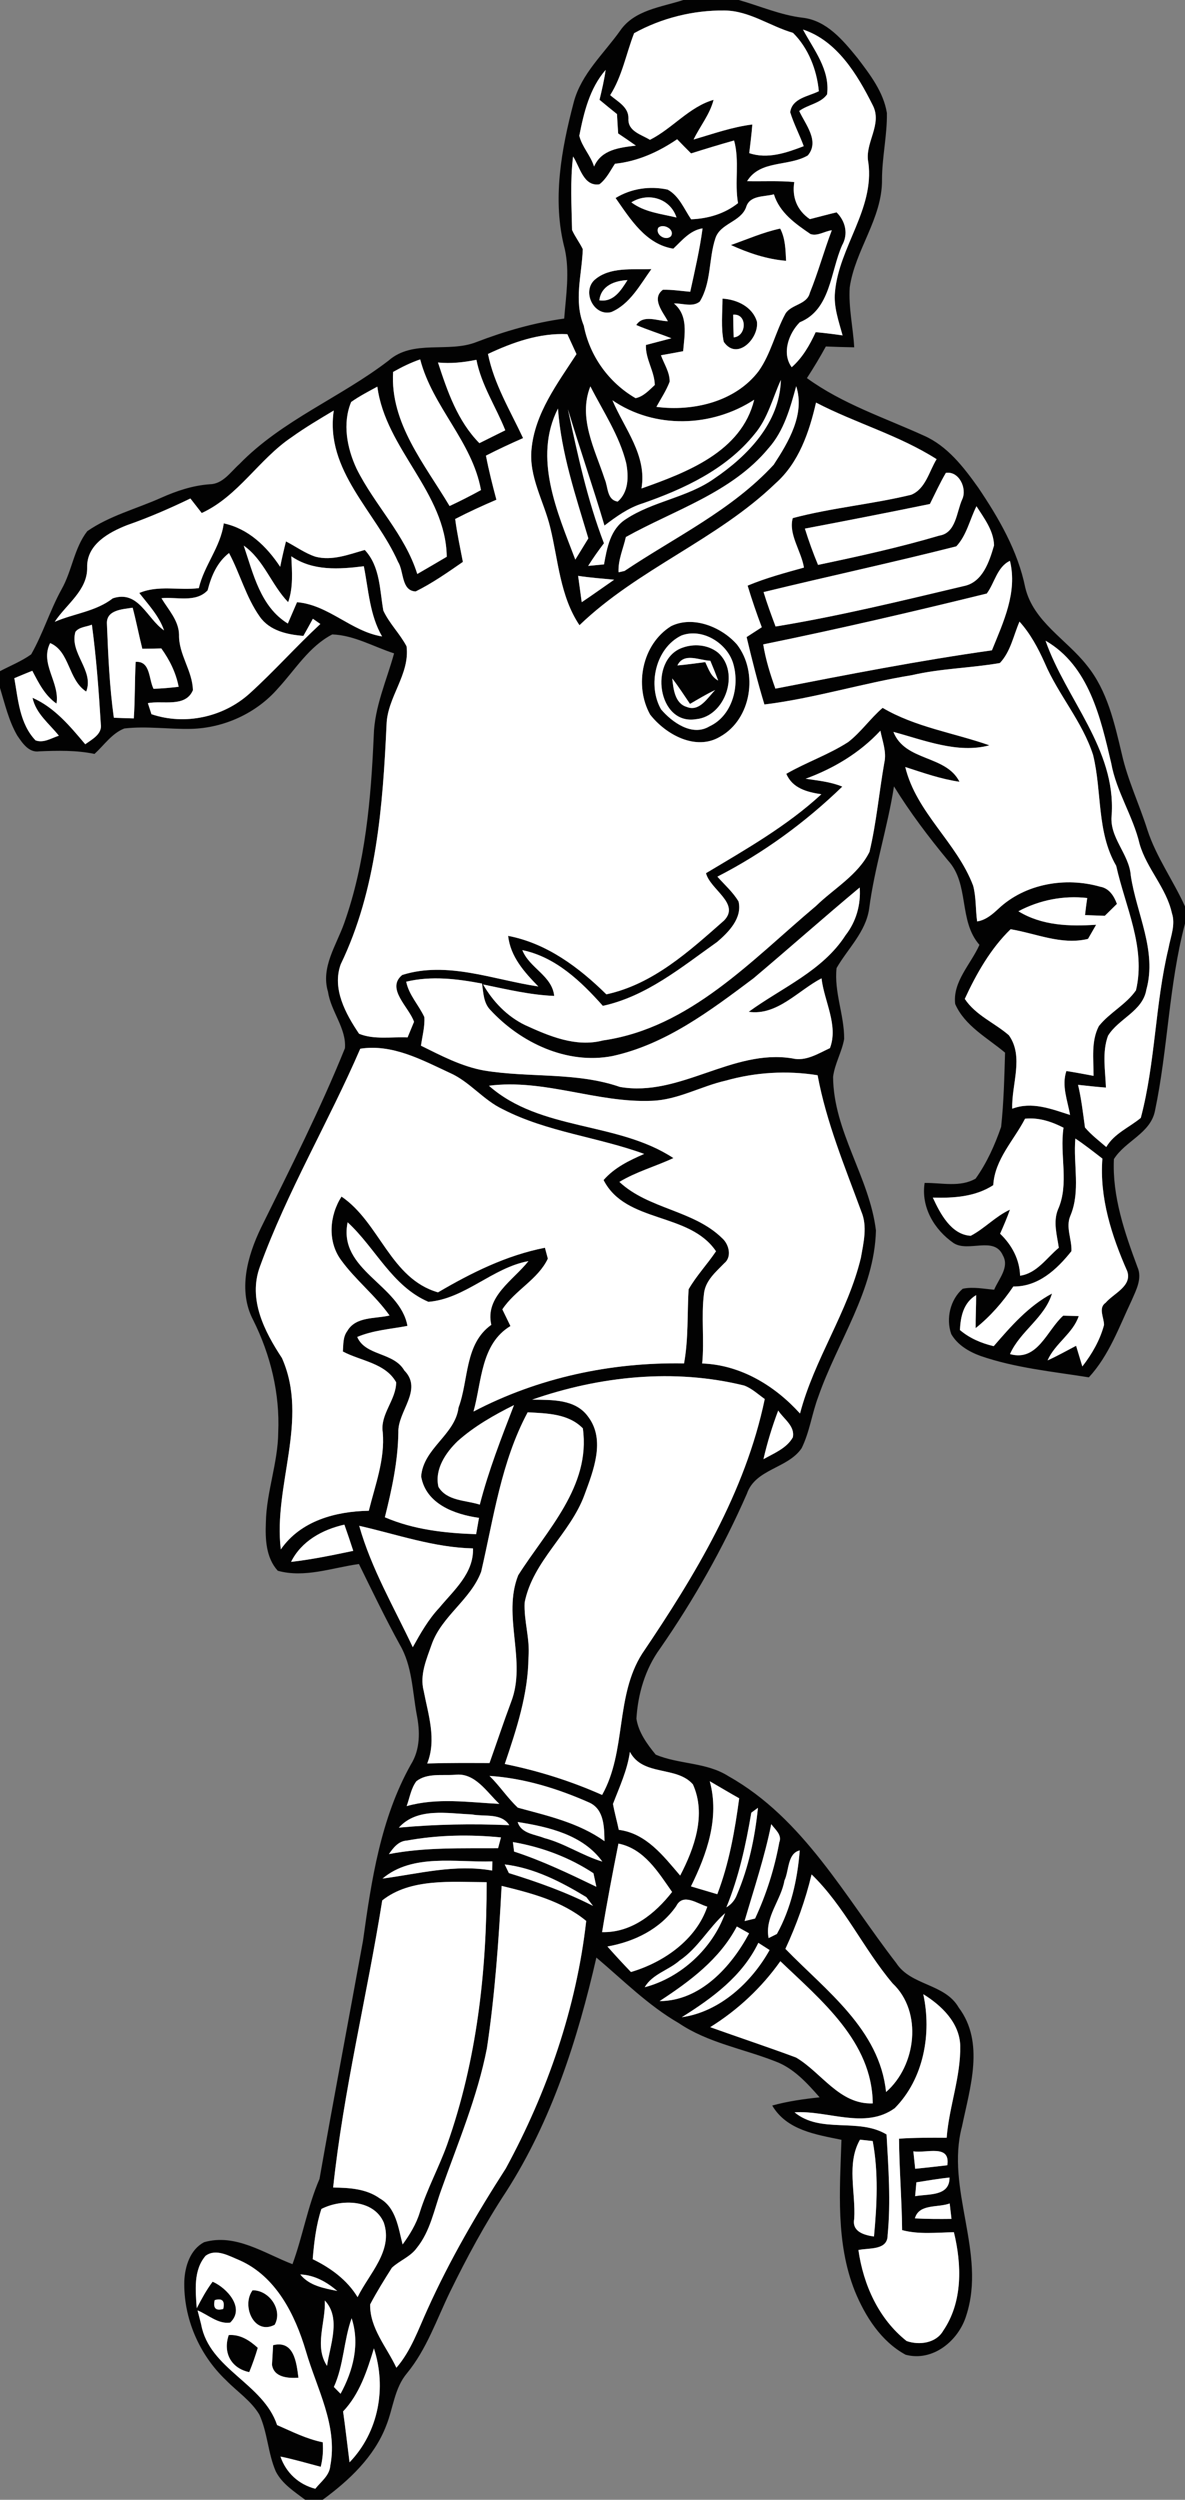 <?xml version="1.0" encoding="UTF-8" ?>
<!DOCTYPE svg PUBLIC "-//W3C//DTD SVG 1.1//EN" "http://www.w3.org/Graphics/SVG/1.1/DTD/svg11.dtd">
<svg width="211pt" height="445pt" viewBox="0 0 211 445" version="1.1" xmlns="http://www.w3.org/2000/svg">
<rect x="0" y="0" width="211" height="445" fill="#808080" stroke="none"/>
<g id="#020202ff">
<path fill="#020202" opacity="1.00" d=" M 121.68 0.00 L 131.54 0.00 C 135.31 1.07 138.94 2.67 142.87 3.15 C 147.20 3.62 150.12 7.19 152.69 10.34 C 154.92 13.27 157.32 16.39 157.92 20.12 C 157.98 24.11 157.04 28.04 157.05 32.03 C 157.09 38.93 152.25 44.51 151.30 51.17 C 151.07 54.75 151.90 58.28 152.10 61.83 C 150.41 61.80 148.73 61.75 147.05 61.68 C 146.00 63.60 144.87 65.48 143.68 67.31 C 149.98 71.89 157.43 74.34 164.46 77.53 C 168.68 79.37 171.58 83.15 174.18 86.80 C 177.85 92.24 181.23 98.06 182.55 104.57 C 183.98 110.66 189.92 113.83 193.55 118.48 C 197.18 122.96 198.44 128.73 199.75 134.22 C 200.79 138.88 202.88 143.20 204.31 147.75 C 205.89 152.59 208.92 156.75 211.00 161.36 L 211.00 164.41 C 208.11 175.34 207.97 186.73 205.65 197.76 C 204.85 201.77 200.35 203.11 198.34 206.34 C 198.03 212.96 200.25 219.41 202.53 225.55 C 203.43 227.57 202.31 229.63 201.51 231.48 C 199.27 236.20 197.49 241.28 193.88 245.19 C 187.42 244.16 180.84 243.53 174.62 241.39 C 172.55 240.64 170.50 239.44 169.38 237.49 C 168.40 234.74 169.20 231.34 171.42 229.42 C 173.27 229.03 175.16 229.44 177.02 229.59 C 177.81 227.69 179.77 225.62 178.58 223.50 C 177.04 219.97 172.44 223.00 169.80 221.29 C 166.34 218.90 163.97 214.87 164.64 210.58 C 167.64 210.54 170.97 211.41 173.72 209.81 C 175.71 207.03 177.15 203.82 178.26 200.60 C 178.73 196.22 178.83 191.80 178.96 187.39 C 175.82 184.75 171.79 182.64 170.08 178.73 C 169.60 174.76 172.88 171.63 174.40 168.20 C 170.62 163.90 172.67 157.37 168.80 153.18 C 165.33 148.98 162.04 144.63 159.18 139.99 C 158.04 147.32 155.71 154.41 154.76 161.77 C 154.16 165.92 150.96 168.86 148.96 172.33 C 148.49 176.58 150.34 180.70 150.31 184.95 C 149.91 187.27 148.63 189.35 148.34 191.69 C 148.39 201.40 154.83 209.58 155.97 219.05 C 155.70 229.74 149.13 238.79 145.71 248.62 C 144.57 251.63 144.17 254.90 142.74 257.80 C 140.28 261.44 134.51 261.46 132.99 265.91 C 128.75 275.60 123.52 284.83 117.50 293.51 C 114.88 297.12 113.59 301.54 113.32 305.95 C 113.68 308.37 115.23 310.50 116.76 312.36 C 120.92 314.11 125.81 313.69 129.72 316.20 C 143.10 323.72 150.49 337.71 159.58 349.45 C 162.21 353.52 168.23 353.07 170.70 357.37 C 175.38 363.59 172.71 371.64 171.30 378.51 C 168.32 389.72 175.68 401.01 172.06 412.18 C 170.70 416.67 166.12 420.48 161.25 419.18 C 156.88 416.81 154.05 412.34 152.21 407.85 C 148.80 399.30 149.53 389.91 149.83 380.92 C 145.27 379.98 140.09 379.22 137.50 374.82 C 140.26 374.06 143.10 373.66 145.94 373.36 C 143.70 370.81 141.32 368.17 138.06 366.96 C 132.32 364.70 126.05 363.66 120.86 360.15 C 115.41 357.00 110.96 352.51 106.19 348.48 C 102.86 363.02 98.24 377.49 90.13 390.14 C 86.37 395.85 83.12 401.88 80.12 408.02 C 77.74 412.92 75.97 418.21 72.46 422.48 C 70.22 425.14 70.01 428.74 68.75 431.85 C 66.62 437.38 62.14 441.57 57.46 445.00 L 54.33 445.00 C 52.40 443.54 50.22 442.16 49.10 439.94 C 47.70 436.70 47.65 433.04 46.18 429.84 C 44.70 427.36 42.21 425.74 40.23 423.70 C 35.46 419.17 32.63 412.62 32.82 406.02 C 32.94 403.41 33.88 400.45 36.34 399.15 C 41.95 397.54 47.06 401.14 52.08 403.06 C 53.91 398.07 54.77 392.79 56.89 387.89 C 59.38 373.74 62.07 359.61 64.64 345.46 C 66.13 334.73 67.78 323.72 73.15 314.13 C 74.85 311.43 74.80 308.19 74.19 305.17 C 73.43 301.00 73.39 296.55 71.20 292.80 C 68.61 288.09 66.28 283.24 63.91 278.42 C 59.15 279.08 54.26 280.95 49.46 279.62 C 47.35 277.30 47.22 273.98 47.34 271.02 C 47.44 265.59 49.49 260.43 49.54 255.00 C 49.85 248.08 48.17 241.17 45.08 234.99 C 42.32 229.74 44.06 223.57 46.48 218.55 C 51.68 208.01 57.02 197.50 61.42 186.60 C 61.70 183.08 58.92 180.05 58.41 176.58 C 57.08 172.22 59.89 168.29 61.28 164.36 C 65.08 153.66 66.06 142.22 66.55 130.94 C 66.68 125.84 68.84 121.15 70.17 116.31 C 66.53 115.14 63.04 113.07 59.16 112.94 C 55.04 115.07 52.57 119.21 49.50 122.54 C 45.66 126.97 39.89 129.60 34.04 129.75 C 30.07 129.84 26.10 129.22 22.14 129.68 C 19.93 130.54 18.54 132.65 16.83 134.21 C 13.60 133.54 10.30 133.61 7.02 133.75 C 5.13 134.05 3.98 132.27 3.06 130.92 C 1.55 128.30 0.87 125.32 0.00 122.46 L 0.00 119.48 C 1.86 118.50 3.84 117.71 5.55 116.49 C 7.66 112.78 8.90 108.65 10.96 104.91 C 12.83 101.62 13.19 97.58 15.54 94.56 C 19.52 91.80 24.30 90.58 28.68 88.62 C 31.43 87.39 34.30 86.43 37.32 86.21 C 39.68 86.18 41.04 84.03 42.62 82.62 C 50.22 74.80 60.63 70.77 69.19 64.19 C 73.58 60.36 79.80 62.88 84.84 60.89 C 89.89 58.95 95.10 57.45 100.46 56.71 C 100.78 52.60 101.47 48.40 100.56 44.31 C 98.28 35.68 99.94 26.62 102.17 18.16 C 103.52 13.12 107.52 9.56 110.44 5.44 C 112.98 1.76 117.76 1.28 121.68 0.00 M 112.91 5.91 C 111.49 9.56 110.80 13.54 108.65 16.94 C 109.99 18.10 111.94 19.04 111.90 21.08 C 111.75 23.37 114.16 23.93 115.73 24.89 C 119.74 22.87 122.72 19.02 127.06 17.77 C 126.40 20.37 124.65 22.46 123.50 24.84 C 126.95 23.83 130.36 22.61 133.96 22.16 C 133.83 23.86 133.61 25.56 133.41 27.26 C 136.67 28.37 140.05 27.20 143.11 26.02 C 142.36 23.98 141.34 22.05 140.70 19.98 C 141.04 17.47 143.94 17.17 145.80 16.24 C 145.45 12.44 143.93 8.55 141.20 5.85 C 137.09 4.66 133.43 1.91 129.02 1.87 C 123.44 1.80 117.79 3.21 112.91 5.91 M 142.98 5.26 C 144.91 8.87 147.82 12.42 147.27 16.80 C 146.15 18.41 143.85 18.61 142.31 19.76 C 143.40 22.14 145.99 25.13 143.84 27.67 C 140.41 29.70 135.38 28.43 133.03 32.25 C 135.83 32.31 138.64 32.14 141.43 32.41 C 140.99 35.10 141.93 37.47 144.20 39.01 C 145.79 38.61 147.36 38.18 148.96 37.80 C 150.55 39.37 151.08 41.65 149.95 43.66 C 147.85 48.37 147.93 55.12 142.41 57.37 C 140.47 59.31 139.14 62.87 140.97 65.37 C 142.91 63.66 144.17 61.44 145.24 59.13 C 146.84 59.28 148.44 59.47 150.03 59.71 C 149.34 57.17 148.40 54.61 148.68 51.94 C 149.40 43.96 155.72 37.23 154.62 28.96 C 153.88 25.45 157.24 22.15 155.36 18.66 C 152.65 13.26 149.03 7.25 142.98 5.26 M 103.15 24.17 C 103.62 26.13 105.18 27.69 105.78 29.65 C 107.09 26.61 110.30 26.28 113.22 25.92 C 112.18 25.18 111.12 24.47 110.07 23.76 C 109.99 22.61 109.92 21.46 109.86 20.31 C 108.82 19.47 107.78 18.63 106.75 17.77 C 107.17 16.01 107.59 14.25 107.84 12.45 C 105.00 15.71 103.96 20.03 103.15 24.17 M 109.50 29.15 C 108.65 30.42 107.97 31.87 106.73 32.81 C 103.89 33.25 103.25 29.68 102.04 27.86 C 101.51 32.20 101.77 36.58 101.86 40.94 C 102.39 42.13 103.20 43.17 103.77 44.35 C 103.62 48.88 102.12 53.56 103.95 57.96 C 104.99 63.37 108.41 68.12 113.17 70.88 C 114.56 70.60 115.59 69.46 116.59 68.53 C 116.55 66.10 114.91 63.92 115.01 61.41 C 116.52 61.01 118.04 60.61 119.55 60.22 C 117.48 59.40 115.34 58.74 113.29 57.86 C 114.57 55.91 117.08 57.17 118.92 57.18 C 118.04 55.55 115.94 53.16 118.03 51.58 C 119.66 51.54 121.28 51.80 122.90 51.94 C 123.72 48.20 124.59 44.45 125.10 40.65 C 122.86 41.01 121.44 42.81 119.89 44.27 C 114.98 43.49 112.23 38.99 109.61 35.25 C 112.39 33.55 115.70 33.07 118.88 33.75 C 120.93 34.87 121.81 37.19 123.06 39.04 C 126.08 38.92 129.02 38.06 131.41 36.16 C 130.76 32.45 131.72 28.67 130.71 25.01 C 128.14 25.73 125.59 26.51 123.05 27.31 C 122.22 26.48 121.39 25.64 120.57 24.79 C 117.24 27.06 113.54 28.73 109.50 29.15 M 112.42 36.02 C 114.75 37.78 117.71 38.06 120.46 38.72 C 119.33 35.30 115.42 34.16 112.42 36.02 M 132.85 36.90 C 131.87 39.54 128.28 39.73 127.39 42.40 C 126.16 46.09 126.69 50.28 124.60 53.69 C 123.30 54.74 121.51 53.96 120.00 54.02 C 122.61 56.19 121.89 59.56 121.64 62.52 C 120.33 62.77 119.01 63.01 117.69 63.24 C 118.24 64.79 119.27 66.26 119.24 67.95 C 118.64 69.54 117.69 70.95 116.88 72.43 C 123.42 73.28 130.95 71.53 135.10 66.04 C 137.28 62.94 138.06 59.14 139.85 55.84 C 140.90 54.14 143.68 54.27 144.20 52.13 C 145.68 48.48 146.71 44.67 148.11 40.99 C 146.85 41.15 145.59 42.08 144.32 41.67 C 141.63 39.84 138.81 37.86 137.80 34.59 C 136.04 35.08 133.49 34.71 132.85 36.90 M 117.21 40.55 C 116.61 41.78 118.59 43.00 119.49 42.02 C 120.19 40.80 118.06 39.71 117.21 40.55 M 86.89 63.01 C 87.97 68.38 90.85 73.09 93.14 77.99 C 90.91 78.97 88.70 80.00 86.53 81.11 C 87.03 83.75 87.70 86.36 88.39 88.96 C 85.91 90.02 83.45 91.15 81.05 92.39 C 81.38 94.96 81.94 97.49 82.42 100.03 C 79.70 101.91 76.97 103.83 74.01 105.29 C 71.42 105.17 71.95 101.71 70.87 100.02 C 66.93 91.11 57.84 83.78 59.43 73.08 C 56.89 74.60 54.33 76.11 51.92 77.84 C 46.09 81.76 42.43 88.33 35.92 91.33 C 35.24 90.47 34.57 89.60 33.90 88.74 C 30.22 90.52 26.48 92.14 22.62 93.49 C 19.36 94.77 15.42 96.94 15.52 100.99 C 15.62 105.09 11.80 107.56 9.75 110.69 C 13.20 109.20 17.04 108.87 20.09 106.51 C 24.69 104.99 26.15 110.13 29.21 112.22 C 28.32 109.65 26.43 107.66 24.80 105.56 C 28.16 104.12 31.88 105.14 35.40 104.70 C 36.35 100.62 39.28 97.39 39.84 93.17 C 44.23 94.10 47.50 97.28 49.89 100.90 C 50.19 99.39 50.54 97.88 50.92 96.38 C 52.67 97.28 54.29 98.48 56.17 99.10 C 59.15 99.88 62.12 98.70 64.95 97.90 C 67.71 100.85 67.59 104.98 68.26 108.70 C 69.33 111.00 71.21 112.81 72.39 115.05 C 73.02 120.06 68.97 124.08 68.83 128.98 C 68.16 143.45 67.06 158.42 60.67 171.66 C 59.09 176.01 61.55 180.49 63.94 184.03 C 66.64 185.12 69.71 184.55 72.57 184.68 C 72.85 183.99 73.43 182.60 73.72 181.90 C 72.84 179.30 68.66 175.98 71.62 173.56 C 79.64 171.03 87.89 174.43 95.85 175.61 C 93.37 173.06 90.88 170.32 90.48 166.60 C 97.35 167.91 103.09 172.21 107.97 177.01 C 116.31 175.20 122.72 169.33 128.92 163.87 C 131.87 160.84 126.44 158.36 125.71 155.44 C 132.83 151.18 140.11 147.05 146.25 141.39 C 143.72 141.01 141.10 140.34 140.01 137.75 C 143.60 135.68 147.56 134.34 151.04 132.09 C 153.32 130.32 154.97 127.89 157.16 126.01 C 163.04 129.47 169.84 130.45 176.18 132.68 C 170.52 134.20 164.56 131.76 159.08 130.29 C 161.19 135.60 168.42 134.35 170.85 139.17 C 167.53 138.69 164.37 137.57 161.19 136.54 C 163.16 144.67 170.38 149.98 173.28 157.67 C 173.83 159.74 173.69 161.92 173.99 164.03 C 175.53 163.79 176.69 162.78 177.79 161.76 C 182.54 157.30 189.72 156.08 195.90 157.85 C 197.49 158.11 198.37 159.51 198.88 160.91 C 198.34 161.44 197.26 162.50 196.72 163.03 C 195.55 162.99 194.37 162.95 193.20 162.90 C 193.31 161.89 193.44 160.87 193.59 159.86 C 189.36 159.38 185.09 160.22 181.34 162.22 C 185.53 164.79 190.43 164.93 195.18 164.62 C 194.82 165.25 194.09 166.51 193.73 167.14 C 189.01 168.28 184.53 166.18 179.95 165.42 C 176.43 168.82 173.85 173.34 171.79 177.82 C 173.73 180.75 177.07 182.06 179.64 184.29 C 182.37 188.11 180.08 193.07 180.24 197.37 C 183.73 196.04 187.19 197.41 190.53 198.48 C 190.09 195.89 188.99 193.28 189.88 190.66 C 191.50 190.91 193.11 191.22 194.72 191.52 C 194.73 188.57 194.25 185.37 195.66 182.66 C 197.58 180.25 200.50 178.84 202.27 176.29 C 204.07 168.68 200.36 161.41 198.75 154.13 C 195.25 148.13 196.24 140.92 194.63 134.39 C 192.72 128.45 188.44 123.69 186.01 117.99 C 184.84 115.37 183.46 112.80 181.53 110.66 C 180.46 113.14 179.95 116.01 178.04 118.03 C 172.85 118.93 167.53 118.99 162.37 120.19 C 153.56 121.62 144.97 124.32 136.11 125.41 C 134.90 121.45 133.90 117.44 132.94 113.41 C 133.84 112.83 134.74 112.25 135.64 111.66 C 134.72 109.22 133.87 106.75 133.12 104.25 C 136.37 102.89 139.77 101.98 143.15 101.04 C 142.68 98.12 140.34 95.05 141.16 92.23 C 148.08 90.39 155.28 89.77 162.24 88.08 C 164.81 87.04 165.44 83.90 166.77 81.74 C 160.06 77.47 152.32 75.32 145.30 71.67 C 144.09 76.94 142.24 82.39 138.07 86.07 C 127.66 96.10 113.61 101.27 103.18 111.30 C 99.71 106.13 99.41 99.77 97.97 93.89 C 96.85 89.26 94.15 84.89 94.64 79.98 C 95.23 73.57 99.26 68.27 102.65 63.04 C 102.11 61.85 101.57 60.67 101.02 59.49 C 96.04 59.25 91.33 60.93 86.89 63.01 M 70.00 66.21 C 69.43 75.33 75.67 82.70 80.05 90.08 C 81.95 89.19 83.81 88.25 85.64 87.24 C 84.09 78.60 77.00 72.42 74.82 63.98 C 73.14 64.55 71.55 65.34 70.00 66.21 M 77.99 64.53 C 79.67 69.67 81.47 74.94 85.36 78.89 C 86.90 78.13 88.43 77.35 89.97 76.60 C 88.30 72.40 85.71 68.56 84.83 64.05 C 82.58 64.51 80.29 64.76 77.99 64.53 M 134.35 77.29 C 129.34 83.52 121.85 87.03 114.46 89.60 C 111.90 90.39 109.73 91.96 107.63 93.56 C 105.58 86.63 103.19 79.79 101.12 72.85 C 102.85 80.90 104.58 88.99 107.54 96.71 C 106.55 98.02 105.60 99.35 104.73 100.74 C 105.43 100.67 106.84 100.53 107.55 100.47 C 108.08 97.51 108.68 94.18 111.42 92.43 C 116.27 89.21 122.40 88.58 127.18 85.19 C 133.13 81.16 138.84 75.27 139.04 67.64 C 137.56 70.89 136.72 74.51 134.35 77.29 M 62.53 71.56 C 60.94 75.36 61.79 79.79 63.49 83.43 C 66.70 89.91 72.11 95.15 74.30 102.18 C 76.06 101.17 77.80 100.14 79.55 99.11 C 79.37 87.60 68.65 79.98 67.19 68.83 C 65.61 69.69 64.00 70.52 62.53 71.56 M 105.12 68.78 C 102.89 74.41 105.94 79.99 107.67 85.28 C 108.30 86.70 108.03 88.98 109.99 89.29 C 111.95 87.59 111.95 84.79 111.50 82.44 C 110.28 77.51 107.39 73.25 105.12 68.78 M 141.77 68.75 C 140.70 72.65 139.60 76.71 136.83 79.81 C 130.30 87.70 120.11 90.77 111.44 95.60 C 110.98 97.68 110.02 99.72 110.14 101.88 C 110.40 101.82 110.94 101.70 111.20 101.64 C 120.21 95.60 130.32 90.81 137.76 82.73 C 140.40 78.69 143.37 73.74 141.77 68.75 M 109.05 71.26 C 111.20 76.33 115.24 81.07 114.22 86.96 C 122.26 84.10 132.03 80.44 134.29 71.16 C 126.74 76.08 116.58 76.41 109.05 71.26 M 102.44 99.62 C 103.21 98.36 103.98 97.10 104.76 95.84 C 102.50 88.25 99.93 80.69 99.35 72.73 C 94.88 81.54 99.25 91.18 102.44 99.62 M 168.42 84.18 C 167.37 85.98 166.50 87.87 165.58 89.72 C 158.17 91.24 150.75 92.69 143.32 94.10 C 144.00 96.29 144.78 98.44 145.66 100.56 C 152.90 99.04 160.13 97.45 167.24 95.35 C 170.25 94.89 170.31 91.14 171.33 88.89 C 172.24 86.94 170.75 83.81 168.42 84.18 M 170.28 97.26 C 158.89 100.15 147.38 102.62 135.96 105.40 C 136.59 107.47 137.34 109.50 138.10 111.53 C 149.36 109.69 160.47 106.97 171.57 104.34 C 174.97 103.69 176.16 99.97 177.00 97.08 C 176.92 94.43 175.23 92.26 173.87 90.12 C 172.68 92.48 172.12 95.31 170.28 97.26 M 43.40 97.13 C 45.10 102.16 46.39 108.01 51.25 111.00 C 51.80 109.74 52.35 108.47 52.89 107.20 C 58.53 107.68 62.52 112.40 68.03 113.30 C 65.82 109.49 65.63 105.03 64.78 100.80 C 60.40 101.35 55.68 101.68 51.87 99.03 C 52.00 101.76 52.24 104.56 51.31 107.20 C 48.31 104.10 47.00 99.68 43.40 97.13 M 36.97 105.09 C 34.88 107.34 31.45 106.22 28.75 106.49 C 29.98 108.55 31.84 110.46 31.88 113.00 C 31.80 116.51 34.28 119.40 34.35 122.87 C 33.02 126.01 28.96 124.65 26.33 125.17 C 26.49 125.66 26.81 126.64 26.97 127.14 C 32.94 129.16 39.78 127.67 44.45 123.45 C 48.81 119.50 52.72 115.08 57.04 111.08 C 56.71 110.85 56.04 110.38 55.71 110.15 C 55.16 111.17 54.59 112.18 54.02 113.20 C 51.13 112.97 48.00 112.29 46.24 109.76 C 43.81 106.32 42.75 102.14 40.78 98.45 C 38.64 100.12 37.63 102.54 36.97 105.09 M 175.71 105.66 C 162.49 108.91 149.24 111.99 135.90 114.71 C 136.33 117.41 137.15 120.02 138.07 122.59 C 150.88 120.09 163.69 117.59 176.62 115.77 C 178.67 110.71 181.19 105.45 179.83 99.84 C 177.54 100.92 177.12 103.75 175.71 105.66 M 102.94 102.51 C 103.16 104.07 103.36 105.64 103.58 107.20 C 105.53 105.90 107.42 104.53 109.35 103.20 C 107.21 102.99 105.06 102.84 102.94 102.51 M 19.04 111.10 C 19.26 116.66 19.50 122.25 20.27 127.77 C 21.46 127.82 22.64 127.86 23.82 127.89 C 24.06 124.54 23.97 121.17 24.16 117.82 C 26.82 117.65 26.46 120.91 27.34 122.62 C 28.83 122.57 30.32 122.44 31.81 122.26 C 31.33 119.76 30.20 117.48 28.72 115.43 C 27.59 115.45 26.47 115.49 25.34 115.49 C 24.73 113.06 24.26 110.60 23.62 108.18 C 21.82 108.47 18.87 108.55 19.04 111.10 M 13.43 112.48 C 12.33 116.28 16.81 119.34 15.35 123.11 C 12.10 121.01 12.46 115.98 8.93 114.48 C 7.06 118.15 10.68 121.48 10.06 125.25 C 8.00 123.83 6.88 121.57 5.75 119.41 C 4.68 119.84 3.62 120.28 2.55 120.73 C 3.23 124.56 3.50 128.84 6.33 131.80 C 7.78 132.33 9.14 131.39 10.48 130.97 C 8.77 128.82 6.39 127.05 5.79 124.22 C 9.71 125.93 12.49 129.30 15.18 132.49 C 16.37 131.62 18.22 130.70 17.95 128.92 C 17.59 123.01 17.15 117.08 16.36 111.20 C 15.39 111.61 14.12 111.58 13.43 112.48 M 186.17 114.06 C 189.82 124.47 198.69 133.32 197.95 145.02 C 197.45 149.09 201.06 151.96 201.35 155.88 C 202.35 162.61 206.04 169.26 204.12 176.17 C 203.48 180.03 199.17 181.31 197.29 184.39 C 196.21 187.35 196.82 190.54 196.92 193.61 C 195.26 193.48 193.61 193.30 191.96 193.12 C 192.55 195.62 192.84 198.17 193.19 200.71 C 194.30 202.02 195.68 203.07 196.98 204.19 C 198.41 201.76 201.06 200.72 203.13 199.00 C 205.74 189.12 205.67 178.74 208.06 168.81 C 208.43 166.75 209.36 164.62 208.66 162.53 C 207.66 158.03 204.19 154.64 202.92 150.26 C 201.75 145.27 198.77 140.93 197.86 135.86 C 195.98 127.82 193.91 118.52 186.17 114.06 M 143.45 138.63 C 145.65 138.96 147.90 139.17 149.98 140.03 C 143.40 146.40 135.91 151.88 127.74 156.06 C 129.02 157.51 130.52 158.81 131.51 160.49 C 132.19 163.44 129.75 165.93 127.70 167.68 C 121.36 172.17 115.12 177.37 107.34 179.06 C 103.46 174.70 98.93 170.36 93.01 169.14 C 94.27 172.34 98.31 173.68 98.68 177.29 C 94.39 177.12 90.21 176.11 86.02 175.25 C 87.79 178.31 90.28 180.92 93.49 182.48 C 97.79 184.45 102.55 186.47 107.35 185.22 C 122.88 182.98 133.88 170.86 145.29 161.28 C 148.52 158.14 152.76 155.79 154.82 151.65 C 156.06 146.43 156.53 141.05 157.46 135.77 C 157.90 133.84 157.12 131.95 156.76 130.08 C 153.10 134.02 148.47 136.79 143.45 138.63 M 134.14 174.18 C 126.49 179.91 118.56 185.92 109.03 188.00 C 100.94 189.55 92.69 185.63 87.27 179.75 C 86.08 178.50 86.07 176.69 85.83 175.09 C 81.38 174.25 76.80 173.68 72.33 174.76 C 72.81 177.14 74.57 178.91 75.56 181.06 C 75.67 182.77 75.19 184.46 74.96 186.15 C 78.56 187.93 82.19 189.85 86.20 190.57 C 94.22 191.90 102.59 190.80 110.38 193.49 C 121.03 195.36 130.39 186.67 141.07 188.41 C 143.49 188.99 145.68 187.55 147.78 186.58 C 149.32 182.53 146.75 178.25 146.28 174.16 C 142.11 176.32 138.39 180.85 133.31 180.12 C 139.22 175.81 146.47 172.85 150.56 166.48 C 152.45 164.06 153.30 161.04 153.08 157.99 C 146.70 163.31 140.49 168.83 134.14 174.18 M 64.15 186.69 C 58.50 199.77 51.15 212.08 46.28 225.49 C 44.14 231.31 47.08 237.00 50.21 241.76 C 55.07 252.74 48.63 264.47 50.00 275.82 C 53.54 270.71 59.76 269.05 65.67 268.94 C 66.81 264.35 68.57 259.77 68.15 254.96 C 67.67 251.73 70.53 249.23 70.54 246.07 C 68.59 242.62 64.25 242.30 61.05 240.59 C 61.15 239.36 61.04 238.01 61.83 236.96 C 63.33 234.32 66.82 234.79 69.36 234.18 C 66.82 230.59 63.28 227.85 60.72 224.30 C 58.28 220.98 58.66 216.36 60.81 213.01 C 67.62 217.63 69.51 227.62 77.99 230.06 C 83.95 226.56 90.19 223.46 97.03 222.12 C 97.16 222.61 97.42 223.58 97.55 224.06 C 95.80 227.77 91.70 229.67 89.45 233.09 C 89.93 234.08 90.41 235.07 90.89 236.06 C 85.58 239.26 85.80 245.99 84.31 251.28 C 95.83 245.24 108.83 242.47 121.80 242.71 C 122.60 238.35 122.35 233.91 122.61 229.52 C 124.00 227.10 125.94 225.06 127.49 222.75 C 122.75 215.72 111.43 217.83 107.47 210.07 C 109.40 207.85 112.05 206.57 114.70 205.42 C 106.43 202.40 97.45 201.54 89.57 197.49 C 86.03 195.83 83.62 192.52 80.04 190.97 C 75.06 188.65 69.84 185.81 64.15 186.69 M 129.22 192.37 C 124.78 193.38 120.70 195.80 116.08 195.96 C 106.30 196.38 96.87 192.00 87.06 193.28 C 96.27 201.40 109.94 199.59 119.91 206.16 C 116.73 207.64 113.31 208.58 110.29 210.40 C 115.50 215.26 123.48 215.41 128.59 220.42 C 129.79 221.48 130.38 223.74 128.96 224.88 C 127.45 226.44 125.60 227.97 125.35 230.29 C 124.83 234.41 125.44 238.58 125.03 242.72 C 131.87 242.97 137.96 246.66 142.45 251.63 C 144.97 241.97 150.96 233.62 153.29 223.90 C 153.76 221.21 154.48 218.31 153.37 215.69 C 150.44 207.71 147.14 199.81 145.58 191.41 C 140.13 190.54 134.53 190.87 129.22 192.37 M 182.52 199.15 C 180.51 203.04 177.13 206.38 176.86 210.98 C 173.65 213.06 169.82 213.30 166.10 213.19 C 167.40 216.02 169.37 219.80 172.85 219.99 C 175.33 218.69 177.26 216.52 179.83 215.34 C 179.32 216.79 178.71 218.21 178.08 219.62 C 180.17 221.63 181.54 224.16 181.64 227.10 C 184.63 226.66 186.36 223.92 188.53 222.12 C 188.21 219.89 187.49 217.54 188.37 215.34 C 190.44 210.73 188.63 205.61 189.37 200.75 C 187.24 199.66 184.94 198.90 182.52 199.15 M 191.48 202.68 C 191.07 207.26 192.44 212.04 190.59 216.43 C 189.71 218.47 190.88 220.62 190.78 222.73 C 188.18 225.99 184.88 229.07 180.43 229.02 C 178.56 231.79 176.34 234.34 173.72 236.43 C 173.70 234.46 173.82 232.50 173.81 230.55 C 171.57 231.90 171.03 234.34 170.93 236.77 C 172.66 238.24 174.74 239.12 176.94 239.64 C 179.99 236.11 183.13 232.50 187.32 230.27 C 186.01 234.61 181.65 236.96 179.84 241.05 C 184.74 242.44 186.39 236.84 189.31 234.21 C 190.00 234.23 191.39 234.26 192.08 234.28 C 191.06 237.37 187.85 239.16 186.53 242.17 C 188.27 241.39 189.92 240.45 191.61 239.57 C 191.89 240.49 192.44 242.33 192.72 243.25 C 194.43 241.05 195.86 238.58 196.58 235.87 C 196.60 234.57 195.50 232.86 196.87 231.91 C 198.29 230.24 201.60 228.97 200.72 226.31 C 197.94 220.02 195.75 213.21 196.29 206.25 C 194.71 205.03 193.14 203.79 191.48 202.68 M 61.90 217.59 C 60.15 226.14 71.23 228.69 72.55 236.03 C 69.55 236.60 66.45 236.80 63.61 238.00 C 65.06 241.40 70.10 240.69 71.99 243.96 C 75.38 247.42 70.79 251.22 70.93 254.99 C 70.86 260.13 69.77 265.14 68.53 270.10 C 73.66 272.31 79.25 272.93 84.78 273.11 C 84.91 272.38 85.16 270.93 85.29 270.20 C 80.97 269.61 75.82 267.73 74.99 262.83 C 75.38 257.78 81.03 255.46 81.65 250.56 C 83.49 245.61 82.69 239.26 87.48 235.84 C 86.32 230.81 91.42 227.90 94.09 224.50 C 87.66 225.69 82.82 231.21 76.28 231.75 C 69.81 228.97 66.85 222.15 61.90 217.59 M 94.75 249.16 C 98.24 249.22 102.48 249.01 104.75 252.23 C 107.85 256.36 105.65 261.82 104.07 266.12 C 101.52 273.07 94.90 277.84 93.42 285.26 C 93.25 288.51 94.39 291.71 94.10 294.99 C 94.05 301.57 91.96 307.86 89.88 314.02 C 95.84 315.23 101.64 317.05 107.21 319.53 C 111.58 311.75 109.51 301.97 114.34 294.38 C 123.74 280.47 132.71 265.68 136.17 249.05 C 134.98 248.21 133.89 247.17 132.51 246.65 C 120.03 243.57 106.80 244.97 94.75 249.16 M 81.51 256.53 C 79.36 258.59 77.35 261.57 78.07 264.69 C 79.60 267.24 82.93 267.04 85.43 267.85 C 86.99 261.78 89.27 255.96 91.52 250.13 C 87.98 251.90 84.48 253.88 81.51 256.53 M 85.68 279.78 C 83.83 284.76 78.67 287.67 76.88 292.70 C 75.96 295.34 74.70 298.13 75.44 300.99 C 76.26 305.26 77.77 309.66 76.07 313.93 C 79.77 313.81 83.46 313.84 87.16 313.85 C 88.45 310.24 89.65 306.60 90.99 303.02 C 93.84 295.73 89.39 287.67 92.27 280.42 C 97.34 272.41 105.22 264.62 103.78 254.27 C 101.19 251.63 97.40 251.61 93.96 251.41 C 89.24 260.21 87.91 270.19 85.68 279.78 M 135.94 259.76 C 137.81 258.70 140.07 257.83 141.17 255.87 C 141.59 253.85 139.51 252.58 138.57 251.10 C 137.50 253.92 136.62 256.81 135.94 259.76 M 51.83 278.04 C 55.56 277.62 59.23 276.84 62.90 276.08 C 62.39 274.51 61.87 272.95 61.32 271.41 C 57.42 272.29 53.67 274.33 51.83 278.04 M 63.96 271.62 C 66.12 279.25 70.14 286.10 73.50 293.23 C 74.87 290.76 76.27 288.29 78.22 286.21 C 80.80 283.09 84.37 280.08 84.22 275.64 C 77.26 275.49 70.67 273.14 63.96 271.62 M 112.16 311.86 C 111.71 315.11 110.31 318.09 109.15 321.13 C 109.42 322.68 109.86 324.19 110.18 325.74 C 115.08 326.37 118.12 330.39 121.11 333.88 C 123.66 328.99 125.79 323.00 123.38 317.65 C 120.46 314.30 114.48 316.27 112.16 311.86 M 74.14 317.09 C 73.18 318.38 72.95 320.03 72.41 321.52 C 77.82 319.98 83.41 320.84 88.91 321.12 C 86.64 319.00 84.58 315.51 81.01 315.94 C 78.73 316.12 76.06 315.59 74.14 317.09 M 87.16 316.14 C 88.97 317.91 90.37 320.07 92.21 321.80 C 97.55 323.25 103.04 324.48 107.64 327.76 C 107.58 325.29 107.59 322.16 105.00 320.92 C 99.35 318.41 93.36 316.55 87.16 316.14 M 126.38 317.09 C 128.16 323.58 125.88 330.03 123.03 335.81 C 124.59 336.27 126.15 336.74 127.72 337.20 C 129.82 331.72 130.84 325.92 131.62 320.13 C 129.86 319.14 128.13 318.10 126.38 317.09 M 133.78 322.69 C 132.80 328.43 131.57 334.12 129.34 339.54 C 130.25 338.99 130.87 338.23 131.23 337.26 C 133.32 332.36 134.42 327.10 134.96 321.82 C 134.67 322.04 134.08 322.47 133.78 322.69 M 71.02 325.35 C 77.57 324.74 84.11 324.64 90.68 324.91 C 89.25 322.68 86.28 323.44 84.04 323.00 C 79.70 322.83 74.30 321.71 71.02 325.35 M 92.18 324.35 C 92.80 326.42 95.22 326.52 96.91 327.20 C 100.53 328.15 103.67 330.31 107.25 331.40 C 103.81 326.62 97.66 325.21 92.18 324.35 M 137.33 324.73 C 136.15 330.60 134.25 336.26 132.58 341.98 C 133.05 341.87 133.98 341.64 134.45 341.53 C 136.46 337.22 137.90 332.64 138.76 327.97 C 139.29 326.61 138.01 325.69 137.33 324.73 M 72.44 327.65 C 70.95 327.74 70.03 328.94 69.25 330.06 C 75.67 328.82 82.19 329.05 88.69 329.01 C 88.82 328.53 89.08 327.57 89.20 327.09 C 83.62 326.54 77.96 326.65 72.44 327.65 M 91.33 327.92 C 91.38 328.34 91.49 329.19 91.54 329.61 C 96.61 331.26 101.39 333.57 106.19 335.88 C 106.06 335.28 105.80 334.07 105.67 333.47 C 101.35 330.62 96.43 328.79 91.33 327.92 M 110.12 328.19 C 109.08 333.43 108.07 338.67 107.21 343.95 C 112.41 344.09 116.64 340.69 119.67 336.80 C 117.19 333.27 114.70 329.11 110.12 328.19 M 139.68 334.76 C 139.08 338.29 136.13 341.27 136.86 345.01 C 137.23 344.83 137.96 344.46 138.33 344.28 C 140.85 339.74 142.00 334.54 142.40 329.40 C 140.18 329.96 140.52 333.01 139.68 334.76 M 68.11 334.42 C 74.60 333.55 81.03 331.82 87.63 332.99 C 87.64 332.58 87.66 331.77 87.67 331.36 C 81.20 331.58 73.45 329.91 68.11 334.42 M 89.87 331.90 C 90.05 332.28 90.42 333.05 90.61 333.44 C 95.74 335.03 100.79 336.82 105.59 339.28 C 105.29 338.89 104.70 338.11 104.40 337.72 C 99.93 335.01 95.13 332.53 89.87 331.90 M 144.51 333.68 C 143.42 338.26 141.82 342.67 139.85 346.93 C 147.06 354.36 156.62 361.26 157.77 372.41 C 163.14 367.74 164.33 358.15 158.93 353.07 C 153.73 346.90 150.34 339.32 144.51 333.68 M 68.06 338.31 C 65.34 355.37 61.15 372.21 59.32 389.42 C 62.17 389.45 65.21 389.62 67.62 391.35 C 70.54 393.00 70.93 396.63 71.69 399.55 C 72.96 397.80 74.11 395.93 74.74 393.85 C 76.04 389.69 78.14 385.86 79.61 381.78 C 84.90 366.82 86.69 350.87 86.65 335.06 C 80.49 335.04 73.09 334.30 68.06 338.31 M 89.32 335.72 C 88.81 345.39 88.13 355.05 86.70 364.63 C 85.01 373.30 81.54 381.47 78.60 389.76 C 77.31 393.29 76.64 397.19 74.20 400.19 C 73.07 401.75 71.16 402.41 69.78 403.70 C 68.43 405.83 67.09 407.98 65.91 410.22 C 65.82 414.45 68.88 417.83 70.58 421.50 C 73.20 418.48 74.49 414.65 76.13 411.07 C 80.07 402.34 84.89 394.06 90.06 386.02 C 97.47 372.39 102.64 357.39 104.38 341.96 C 100.07 338.42 94.61 337.01 89.32 335.72 M 120.40 339.34 C 117.53 343.43 112.97 345.65 108.16 346.51 C 109.52 348.05 110.92 349.57 112.35 351.05 C 118.15 349.34 123.94 345.33 125.94 339.42 C 124.17 338.91 121.61 336.90 120.40 339.34 M 121.01 349.01 C 119.05 350.74 116.16 351.41 114.80 353.76 C 121.23 352.07 126.87 346.86 129.11 340.58 C 126.19 343.17 124.30 346.78 121.01 349.01 M 131.20 342.95 C 128.14 348.78 122.83 352.71 117.45 356.23 C 124.68 356.21 130.21 350.12 133.38 344.17 C 132.83 343.86 131.75 343.25 131.20 342.95 M 135.03 345.86 C 132.17 351.80 126.83 355.70 121.40 359.10 C 128.12 358.15 133.79 352.94 137.03 347.14 C 136.53 346.82 135.53 346.18 135.03 345.86 M 126.46 360.87 C 131.55 362.69 136.68 364.39 141.74 366.27 C 146.31 368.96 149.45 374.66 155.40 374.44 C 155.31 363.47 146.20 356.07 138.95 349.13 C 135.62 353.84 131.36 357.82 126.46 360.87 M 164.40 355.00 C 165.92 362.03 164.49 370.06 159.32 375.29 C 154.03 379.13 147.36 375.63 141.48 376.03 C 146.16 379.89 152.82 376.93 157.86 379.97 C 158.19 385.93 158.63 391.92 158.05 397.89 C 158.07 400.65 154.71 400.13 152.85 400.54 C 153.72 406.71 156.45 412.80 161.43 416.74 C 163.66 417.52 166.67 417.15 167.95 414.90 C 171.44 409.78 171.26 403.16 169.85 397.37 C 166.78 397.42 163.64 397.80 160.63 397.00 C 160.58 391.57 160.12 386.15 160.08 380.72 C 162.90 380.53 165.73 380.54 168.56 380.56 C 168.99 375.03 171.08 369.73 170.98 364.15 C 170.84 360.07 167.65 357.01 164.40 355.00 M 153.13 380.90 C 150.69 385.17 152.39 390.33 152.10 395.00 C 151.66 397.27 153.87 397.89 155.62 398.14 C 156.15 392.48 156.44 386.76 155.39 381.14 C 154.83 381.08 153.70 380.96 153.13 380.90 M 162.63 382.97 C 162.71 383.75 162.88 385.30 162.96 386.08 C 164.87 385.88 166.78 385.68 168.68 385.45 C 169.26 381.62 164.92 383.36 162.63 382.97 M 163.17 388.49 C 163.11 389.11 163.01 390.34 162.95 390.96 C 165.26 390.52 169.12 391.05 169.07 387.63 C 167.09 387.85 165.13 388.18 163.17 388.49 M 57.23 393.23 C 56.28 396.12 55.93 399.15 55.68 402.17 C 58.86 403.72 61.81 405.85 63.67 408.93 C 65.69 404.78 70.04 400.68 68.34 395.67 C 66.56 391.50 60.77 391.42 57.23 393.23 M 162.91 394.91 C 165.08 395.02 167.25 395.03 169.42 395.00 C 169.34 394.32 169.18 392.94 169.10 392.25 C 167.05 393.04 163.62 392.26 162.91 394.91 M 36.61 401.57 C 34.40 404.14 34.82 407.77 35.03 410.91 C 35.88 409.27 36.75 407.65 37.86 406.18 C 40.41 407.29 43.70 410.87 40.99 413.46 C 38.85 413.77 37.05 412.06 35.18 411.29 C 35.34 411.92 35.66 413.17 35.82 413.79 C 37.28 421.75 46.86 424.25 49.34 431.70 C 52.00 432.86 54.59 434.19 57.46 434.76 C 57.58 436.23 57.47 437.70 57.11 439.13 C 54.72 438.51 52.36 437.80 49.94 437.31 C 50.93 440.19 53.19 442.28 56.14 443.04 C 57.15 441.77 58.67 440.70 58.81 438.96 C 60.18 431.78 56.40 425.22 54.47 418.55 C 52.55 412.07 49.17 405.26 42.67 402.37 C 40.84 401.63 38.47 400.19 36.61 401.57 M 53.47 404.89 C 55.09 406.91 57.67 407.34 60.05 407.83 C 58.18 406.23 55.99 404.99 53.47 404.89 M 38.23 409.46 C 37.91 410.89 38.42 411.41 39.75 411.03 C 40.08 409.60 39.57 409.07 38.23 409.46 M 57.83 409.53 C 58.03 413.40 55.91 417.64 58.23 421.17 C 58.77 417.45 60.78 412.63 57.83 409.53 M 59.45 424.92 C 59.75 425.22 60.34 425.82 60.64 426.13 C 62.88 422.03 64.11 417.27 62.61 412.69 C 61.19 416.67 61.22 421.04 59.45 424.92 M 61.09 429.28 C 61.52 432.29 61.85 435.31 62.24 438.33 C 67.42 432.96 68.86 425.06 66.58 418.05 C 65.36 422.06 64.04 426.16 61.09 429.28 Z" />
<path fill="#020202" opacity="1.00" d=" M 130.14 43.62 C 133.05 42.60 135.89 41.34 138.92 40.69 C 139.85 42.46 139.87 44.48 139.97 46.43 C 136.53 46.15 133.26 45.04 130.14 43.62 M 137.12 43.10 C 137.79 43.77 137.79 43.77 137.12 43.10 Z" />
<path fill="#020202" opacity="1.00" d=" M 105.85 49.84 C 108.58 47.44 112.61 48.05 115.99 47.90 C 113.97 50.70 112.16 54.16 108.83 55.56 C 105.72 56.35 103.60 51.94 105.85 49.84 M 106.72 53.46 C 109.24 53.85 110.58 51.69 111.73 49.86 C 109.43 49.97 107.03 50.86 106.72 53.46 Z" />
<path fill="#020202" opacity="1.00" d=" M 128.65 53.16 C 131.22 53.31 134.00 54.61 134.78 57.26 C 135.17 60.23 131.23 64.30 128.87 60.85 C 128.34 58.32 128.64 55.72 128.65 53.16 M 130.55 56.02 C 130.56 57.36 130.59 58.71 130.64 60.06 C 132.98 59.86 133.10 55.78 130.55 56.02 Z" />
<path fill="#020202" opacity="1.00" d=" M 119.48 111.47 C 123.39 109.53 128.50 111.61 131.23 114.74 C 135.06 119.69 133.82 128.03 128.21 131.15 C 123.89 133.73 118.54 130.76 115.76 127.21 C 112.89 122.04 114.33 114.69 119.48 111.47 M 121.31 113.14 C 116.72 115.39 115.26 122.00 117.71 126.28 C 119.68 128.59 123.25 131.15 126.31 129.31 C 130.30 127.47 131.69 122.40 130.63 118.40 C 129.68 114.57 125.08 111.69 121.31 113.14 Z" />
<path fill="#020202" opacity="1.00" d=" M 121.41 115.34 C 123.51 114.54 126.08 114.74 127.86 116.19 C 131.80 119.67 129.18 127.55 123.92 128.03 C 117.12 129.14 115.47 117.57 121.41 115.34 M 120.62 118.46 C 122.28 118.32 123.93 118.07 125.58 117.87 C 126.16 119.09 126.60 120.47 127.88 121.15 C 127.44 119.96 126.97 118.79 126.48 117.63 C 124.52 117.56 121.77 116.09 120.62 118.46 M 119.70 120.78 C 119.90 122.63 120.16 125.21 122.27 125.84 C 124.54 126.78 125.99 124.20 127.34 122.84 C 125.79 123.56 124.33 124.46 122.86 125.31 C 121.82 123.79 120.83 122.23 119.70 120.78 Z" />
<path fill="#020202" opacity="1.00" d=" M 44.97 407.71 C 47.93 407.66 50.40 411.20 48.91 413.85 C 45.23 415.78 42.95 410.44 44.97 407.71 Z" />
<path fill="#020202" opacity="1.00" d=" M 40.73 415.68 C 42.78 415.53 44.45 416.63 45.90 417.95 C 45.47 419.41 44.96 420.86 44.38 422.28 C 41.12 421.60 39.66 418.77 40.73 415.68 Z" />
<path fill="#020202" opacity="1.00" d=" M 48.63 417.48 C 52.39 416.55 52.80 420.65 53.14 423.28 C 51.32 423.38 48.78 423.26 48.43 420.97 C 48.48 420.10 48.58 418.35 48.63 417.48 Z" />
</g>
<g id="#ffffffff">
<path fill="#ffffff" opacity="1.00" d=" M 112.91 5.91 C 117.79 3.21 123.44 1.80 129.02 1.87 C 133.43 1.91 137.09 4.66 141.20 5.85 C 143.93 8.55 145.45 12.44 145.80 16.24 C 143.94 17.17 141.04 17.47 140.70 19.98 C 141.34 22.05 142.36 23.98 143.11 26.02 C 140.05 27.20 136.67 28.37 133.41 27.26 C 133.61 25.56 133.83 23.86 133.96 22.16 C 130.36 22.61 126.95 23.83 123.50 24.84 C 124.65 22.46 126.40 20.37 127.06 17.77 C 122.72 19.02 119.74 22.87 115.73 24.89 C 114.16 23.93 111.75 23.37 111.90 21.08 C 111.94 19.04 109.99 18.10 108.65 16.94 C 110.80 13.54 111.49 9.56 112.91 5.91 Z" />
<path fill="#ffffff" opacity="1.00" d=" M 142.98 5.26 C 149.03 7.25 152.65 13.26 155.36 18.66 C 157.24 22.15 153.88 25.45 154.62 28.96 C 155.72 37.23 149.40 43.96 148.68 51.94 C 148.40 54.61 149.34 57.17 150.03 59.71 C 148.44 59.47 146.84 59.28 145.24 59.13 C 144.17 61.44 142.91 63.66 140.97 65.37 C 139.14 62.87 140.47 59.31 142.41 57.37 C 147.93 55.12 147.85 48.37 149.95 43.66 C 151.08 41.65 150.55 39.37 148.96 37.80 C 147.36 38.18 145.79 38.61 144.20 39.01 C 141.93 37.47 140.99 35.10 141.43 32.41 C 138.64 32.14 135.83 32.31 133.03 32.25 C 135.38 28.43 140.41 29.70 143.84 27.67 C 145.99 25.13 143.40 22.14 142.31 19.76 C 143.85 18.61 146.15 18.41 147.27 16.80 C 147.82 12.42 144.91 8.87 142.98 5.26 Z" />
<path fill="#ffffff" opacity="1.00" d=" M 103.15 24.17 C 103.96 20.03 105.00 15.71 107.84 12.45 C 107.59 14.25 107.17 16.01 106.75 17.77 C 107.78 18.63 108.82 19.47 109.86 20.31 C 109.92 21.46 109.99 22.61 110.07 23.76 C 111.12 24.47 112.18 25.18 113.22 25.92 C 110.30 26.28 107.09 26.61 105.78 29.65 C 105.18 27.69 103.62 26.13 103.15 24.17 Z" />
<path fill="#ffffff" opacity="1.00" d=" M 109.50 29.15 C 113.54 28.73 117.24 27.06 120.57 24.79 C 121.39 25.64 122.22 26.48 123.05 27.31 C 125.59 26.51 128.14 25.73 130.71 25.01 C 131.72 28.67 130.76 32.45 131.41 36.16 C 129.02 38.06 126.08 38.92 123.06 39.04 C 121.81 37.19 120.93 34.87 118.88 33.75 C 115.70 33.07 112.39 33.55 109.61 35.25 C 112.23 38.99 114.98 43.49 119.89 44.27 C 121.44 42.81 122.86 41.01 125.10 40.65 C 124.59 44.45 123.72 48.20 122.90 51.94 C 121.28 51.80 119.66 51.54 118.03 51.58 C 115.94 53.16 118.04 55.55 118.92 57.18 C 117.08 57.17 114.57 55.91 113.29 57.86 C 115.34 58.74 117.48 59.40 119.55 60.22 C 118.04 60.61 116.52 61.01 115.01 61.41 C 114.91 63.92 116.55 66.10 116.59 68.53 C 115.59 69.46 114.56 70.60 113.17 70.88 C 108.41 68.12 104.99 63.37 103.95 57.96 C 102.12 53.56 103.62 48.88 103.77 44.35 C 103.20 43.17 102.39 42.13 101.86 40.94 C 101.77 36.58 101.51 32.20 102.04 27.86 C 103.25 29.68 103.89 33.25 106.73 32.81 C 107.97 31.87 108.65 30.42 109.50 29.15 M 105.85 49.84 C 103.60 51.94 105.72 56.35 108.83 55.56 C 112.16 54.16 113.97 50.70 115.99 47.90 C 112.61 48.05 108.58 47.44 105.85 49.84 Z" />
<path fill="#ffffff" opacity="1.00" d=" M 112.42 36.02 C 115.42 34.16 119.33 35.30 120.46 38.72 C 117.71 38.06 114.75 37.78 112.42 36.02 Z" />
<path fill="#ffffff" opacity="1.00" d=" M 132.85 36.90 C 133.49 34.71 136.04 35.08 137.80 34.59 C 138.81 37.86 141.63 39.84 144.32 41.67 C 145.59 42.08 146.85 41.15 148.11 40.99 C 146.71 44.67 145.68 48.48 144.20 52.13 C 143.68 54.27 140.90 54.14 139.85 55.84 C 138.06 59.14 137.28 62.94 135.10 66.04 C 130.95 71.53 123.42 73.28 116.88 72.43 C 117.69 70.95 118.64 69.54 119.24 67.95 C 119.27 66.26 118.24 64.79 117.69 63.24 C 119.01 63.01 120.33 62.77 121.64 62.52 C 121.89 59.56 122.61 56.19 120.00 54.02 C 121.51 53.96 123.30 54.74 124.60 53.69 C 126.69 50.28 126.16 46.09 127.39 42.40 C 128.28 39.73 131.87 39.54 132.85 36.90 M 130.14 43.62 C 133.26 45.04 136.53 46.15 139.97 46.43 C 139.87 44.48 139.85 42.46 138.92 40.69 C 135.89 41.34 133.05 42.60 130.14 43.62 M 128.65 53.16 C 128.64 55.72 128.34 58.32 128.87 60.85 C 131.23 64.30 135.17 60.23 134.78 57.26 C 134.00 54.61 131.22 53.31 128.65 53.16 Z" />
<path fill="#ffffff" opacity="1.00" d=" M 117.21 40.55 C 118.06 39.71 120.19 40.80 119.49 42.02 C 118.59 43.00 116.61 41.78 117.21 40.55 Z" />
<path fill="#ffffff" opacity="1.00" d=" M 137.12 43.10 C 137.79 43.77 137.79 43.77 137.12 43.10 Z" />
<path fill="#ffffff" opacity="1.00" d=" M 106.72 53.46 C 107.03 50.86 109.43 49.97 111.73 49.86 C 110.58 51.69 109.24 53.85 106.72 53.46 Z" />
<path fill="#ffffff" opacity="1.00" d=" M 130.55 56.02 C 133.10 55.78 132.98 59.86 130.64 60.06 C 130.59 58.71 130.56 57.36 130.55 56.02 Z" />
<path fill="#ffffff" opacity="1.00" d=" M 86.89 63.01 C 91.33 60.93 96.04 59.25 101.02 59.49 C 101.57 60.67 102.11 61.85 102.65 63.04 C 99.26 68.27 95.23 73.57 94.64 79.98 C 94.15 84.89 96.85 89.26 97.97 93.89 C 99.41 99.77 99.71 106.13 103.18 111.30 C 113.61 101.27 127.66 96.10 138.07 86.07 C 142.24 82.39 144.09 76.94 145.30 71.67 C 152.32 75.32 160.06 77.47 166.77 81.74 C 165.44 83.90 164.81 87.04 162.24 88.08 C 155.28 89.77 148.08 90.39 141.16 92.23 C 140.34 95.05 142.68 98.12 143.15 101.04 C 139.77 101.98 136.37 102.89 133.12 104.25 C 133.87 106.75 134.72 109.22 135.64 111.66 C 134.74 112.25 133.84 112.83 132.94 113.41 C 133.90 117.44 134.90 121.45 136.11 125.41 C 144.97 124.32 153.56 121.62 162.37 120.19 C 167.53 118.99 172.85 118.93 178.04 118.03 C 179.95 116.01 180.46 113.14 181.53 110.66 C 183.46 112.80 184.84 115.37 186.01 117.99 C 188.44 123.69 192.72 128.45 194.63 134.39 C 196.24 140.92 195.25 148.13 198.75 154.13 C 200.36 161.41 204.07 168.68 202.27 176.29 C 200.50 178.84 197.58 180.25 195.66 182.66 C 194.25 185.37 194.73 188.57 194.72 191.52 C 193.11 191.22 191.50 190.91 189.88 190.66 C 188.99 193.28 190.09 195.89 190.53 198.48 C 187.19 197.41 183.73 196.04 180.24 197.37 C 180.08 193.07 182.37 188.11 179.64 184.29 C 177.07 182.06 173.73 180.75 171.79 177.82 C 173.85 173.34 176.43 168.82 179.95 165.42 C 184.53 166.18 189.01 168.28 193.73 167.14 C 194.09 166.51 194.82 165.25 195.18 164.62 C 190.43 164.93 185.53 164.79 181.34 162.22 C 185.09 160.22 189.36 159.38 193.59 159.86 C 193.44 160.87 193.31 161.89 193.20 162.90 C 194.37 162.95 195.55 162.99 196.72 163.03 C 197.26 162.50 198.34 161.44 198.88 160.91 C 198.37 159.51 197.49 158.11 195.90 157.85 C 189.72 156.08 182.54 157.30 177.79 161.76 C 176.69 162.78 175.53 163.79 173.99 164.03 C 173.69 161.92 173.83 159.74 173.28 157.67 C 170.38 149.98 163.16 144.67 161.19 136.54 C 164.37 137.57 167.53 138.69 170.85 139.17 C 168.42 134.35 161.19 135.60 159.08 130.29 C 164.56 131.76 170.52 134.20 176.18 132.68 C 169.84 130.45 163.04 129.47 157.16 126.01 C 154.97 127.89 153.32 130.32 151.04 132.09 C 147.56 134.34 143.60 135.68 140.01 137.75 C 141.10 140.34 143.72 141.01 146.25 141.39 C 140.11 147.05 132.83 151.18 125.71 155.44 C 126.44 158.36 131.87 160.84 128.92 163.87 C 122.72 169.33 116.31 175.20 107.97 177.01 C 103.09 172.21 97.35 167.91 90.48 166.60 C 90.88 170.32 93.37 173.06 95.85 175.61 C 87.89 174.43 79.64 171.03 71.62 173.56 C 68.66 175.98 72.84 179.30 73.72 181.90 C 73.43 182.60 72.85 183.99 72.57 184.68 C 69.71 184.55 66.64 185.12 63.94 184.03 C 61.55 180.49 59.09 176.01 60.67 171.66 C 67.06 158.42 68.16 143.45 68.83 128.98 C 68.97 124.08 73.02 120.06 72.39 115.05 C 71.21 112.81 69.33 111.00 68.26 108.70 C 67.59 104.98 67.71 100.85 64.95 97.90 C 62.12 98.70 59.15 99.88 56.17 99.10 C 54.29 98.48 52.67 97.28 50.92 96.38 C 50.54 97.88 50.19 99.39 49.89 100.90 C 47.50 97.28 44.23 94.10 39.84 93.17 C 39.28 97.39 36.35 100.62 35.40 104.70 C 31.88 105.14 28.16 104.12 24.80 105.56 C 26.43 107.66 28.32 109.65 29.21 112.22 C 26.15 110.13 24.69 104.99 20.09 106.51 C 17.04 108.87 13.20 109.20 9.75 110.69 C 11.80 107.56 15.62 105.09 15.52 100.99 C 15.42 96.94 19.36 94.77 22.62 93.49 C 26.48 92.14 30.22 90.52 33.90 88.74 C 34.57 89.60 35.24 90.47 35.92 91.33 C 42.43 88.33 46.09 81.76 51.92 77.84 C 54.33 76.11 56.89 74.60 59.43 73.08 C 57.84 83.78 66.93 91.11 70.87 100.02 C 71.95 101.71 71.42 105.17 74.01 105.29 C 76.97 103.83 79.70 101.91 82.42 100.03 C 81.94 97.49 81.38 94.96 81.05 92.39 C 83.45 91.15 85.91 90.02 88.39 88.96 C 87.70 86.36 87.03 83.75 86.53 81.11 C 88.70 80.00 90.91 78.97 93.14 77.99 C 90.85 73.09 87.97 68.38 86.89 63.01 M 119.48 111.47 C 114.33 114.69 112.89 122.04 115.76 127.21 C 118.54 130.76 123.89 133.73 128.21 131.15 C 133.82 128.03 135.06 119.69 131.23 114.74 C 128.50 111.61 123.39 109.53 119.48 111.47 Z" />
<path fill="#ffffff" opacity="1.00" d=" M 70.00 66.21 C 71.55 65.34 73.14 64.55 74.82 63.98 C 77.00 72.42 84.09 78.60 85.64 87.24 C 83.81 88.25 81.95 89.19 80.05 90.08 C 75.67 82.70 69.43 75.33 70.00 66.21 Z" />
<path fill="#ffffff" opacity="1.00" d=" M 77.99 64.53 C 80.29 64.76 82.58 64.51 84.83 64.05 C 85.71 68.56 88.30 72.40 89.97 76.60 C 88.43 77.35 86.90 78.13 85.36 78.89 C 81.47 74.94 79.67 69.67 77.99 64.53 Z" />
<path fill="#ffffff" opacity="1.00" d=" M 134.35 77.29 C 136.72 74.51 137.56 70.89 139.04 67.64 C 138.84 75.27 133.13 81.16 127.18 85.19 C 122.40 88.58 116.27 89.21 111.42 92.43 C 108.68 94.18 108.08 97.51 107.55 100.47 C 106.84 100.53 105.43 100.67 104.73 100.74 C 105.60 99.35 106.55 98.02 107.54 96.71 C 104.58 88.99 102.85 80.90 101.12 72.85 C 103.19 79.79 105.58 86.63 107.63 93.56 C 109.73 91.96 111.90 90.39 114.46 89.60 C 121.85 87.03 129.34 83.52 134.35 77.29 Z" />
<path fill="#ffffff" opacity="1.00" d=" M 62.53 71.56 C 64.00 70.52 65.61 69.69 67.19 68.83 C 68.65 79.98 79.37 87.60 79.55 99.11 C 77.80 100.14 76.06 101.17 74.30 102.18 C 72.11 95.15 66.70 89.91 63.49 83.43 C 61.79 79.79 60.94 75.36 62.53 71.56 Z" />
<path fill="#ffffff" opacity="1.00" d=" M 105.12 68.78 C 107.39 73.25 110.28 77.51 111.50 82.44 C 111.95 84.79 111.95 87.59 109.99 89.29 C 108.03 88.98 108.30 86.70 107.67 85.28 C 105.94 79.99 102.89 74.41 105.12 68.78 Z" />
<path fill="#ffffff" opacity="1.00" d=" M 141.77 68.75 C 143.37 73.74 140.40 78.69 137.76 82.73 C 130.32 90.81 120.21 95.60 111.20 101.64 C 110.94 101.70 110.40 101.82 110.14 101.88 C 110.02 99.72 110.98 97.68 111.44 95.60 C 120.11 90.77 130.30 87.70 136.83 79.81 C 139.60 76.71 140.70 72.65 141.77 68.75 Z" />
<path fill="#ffffff" opacity="1.00" d=" M 109.05 71.26 C 116.58 76.41 126.74 76.08 134.29 71.16 C 132.03 80.44 122.26 84.10 114.22 86.96 C 115.24 81.07 111.20 76.33 109.05 71.26 Z" />
<path fill="#ffffff" opacity="1.00" d=" M 102.44 99.62 C 99.25 91.18 94.88 81.54 99.35 72.73 C 99.93 80.69 102.50 88.25 104.76 95.84 C 103.98 97.10 103.21 98.36 102.44 99.62 Z" />
<path fill="#ffffff" opacity="1.00" d=" M 168.42 84.18 C 170.75 83.81 172.24 86.94 171.33 88.89 C 170.31 91.14 170.25 94.89 167.24 95.35 C 160.13 97.45 152.90 99.04 145.66 100.56 C 144.78 98.44 144.00 96.29 143.32 94.10 C 150.75 92.69 158.17 91.24 165.58 89.72 C 166.50 87.87 167.37 85.98 168.42 84.18 Z" />
<path fill="#ffffff" opacity="1.00" d=" M 170.28 97.26 C 172.12 95.31 172.68 92.48 173.87 90.12 C 175.23 92.26 176.92 94.43 177.00 97.08 C 176.16 99.97 174.97 103.69 171.57 104.34 C 160.47 106.97 149.36 109.69 138.10 111.53 C 137.34 109.50 136.59 107.47 135.96 105.40 C 147.38 102.62 158.89 100.15 170.28 97.26 Z" />
<path fill="#ffffff" opacity="1.00" d=" M 43.40 97.13 C 47.00 99.68 48.31 104.10 51.31 107.20 C 52.24 104.56 52.00 101.76 51.87 99.03 C 55.68 101.68 60.40 101.35 64.78 100.80 C 65.63 105.03 65.82 109.49 68.03 113.30 C 62.52 112.40 58.53 107.68 52.89 107.20 C 52.35 108.47 51.80 109.74 51.25 111.00 C 46.39 108.01 45.10 102.16 43.40 97.13 Z" />
<path fill="#ffffff" opacity="1.00" d=" M 36.97 105.09 C 37.63 102.54 38.64 100.12 40.78 98.45 C 42.75 102.14 43.81 106.32 46.24 109.76 C 48.00 112.29 51.13 112.97 54.02 113.20 C 54.59 112.18 55.16 111.17 55.71 110.15 C 56.04 110.38 56.71 110.85 57.04 111.08 C 52.72 115.08 48.81 119.50 44.45 123.45 C 39.78 127.67 32.94 129.16 26.97 127.14 C 26.81 126.64 26.49 125.66 26.33 125.17 C 28.96 124.65 33.02 126.01 34.35 122.87 C 34.28 119.40 31.80 116.51 31.88 113.00 C 31.84 110.46 29.98 108.55 28.75 106.49 C 31.45 106.22 34.88 107.34 36.97 105.09 Z" />
<path fill="#ffffff" opacity="1.00" d=" M 175.71 105.66 C 177.12 103.75 177.54 100.92 179.83 99.84 C 181.19 105.45 178.67 110.71 176.62 115.77 C 163.69 117.59 150.88 120.09 138.07 122.59 C 137.15 120.02 136.33 117.41 135.90 114.71 C 149.24 111.99 162.49 108.91 175.71 105.66 Z" />
<path fill="#ffffff" opacity="1.00" d=" M 102.94 102.51 C 105.06 102.84 107.21 102.99 109.35 103.20 C 107.42 104.53 105.53 105.90 103.58 107.20 C 103.36 105.64 103.16 104.07 102.94 102.51 Z" />
<path fill="#ffffff" opacity="1.00" d=" M 19.04 111.10 C 18.87 108.55 21.82 108.47 23.62 108.18 C 24.26 110.60 24.73 113.06 25.34 115.49 C 26.47 115.49 27.59 115.45 28.72 115.43 C 30.20 117.48 31.33 119.76 31.81 122.26 C 30.32 122.44 28.83 122.57 27.34 122.62 C 26.46 120.91 26.82 117.65 24.16 117.82 C 23.97 121.17 24.06 124.54 23.82 127.89 C 22.64 127.86 21.46 127.82 20.27 127.77 C 19.50 122.25 19.26 116.66 19.04 111.10 Z" />
<path fill="#ffffff" opacity="1.00" d=" M 13.43 112.48 C 14.12 111.58 15.39 111.61 16.36 111.20 C 17.15 117.08 17.59 123.01 17.95 128.92 C 18.22 130.70 16.37 131.62 15.18 132.49 C 12.49 129.30 9.71 125.93 5.79 124.22 C 6.39 127.05 8.77 128.82 10.48 130.97 C 9.14 131.39 7.78 132.33 6.33 131.80 C 3.50 128.84 3.23 124.56 2.55 120.73 C 3.62 120.28 4.68 119.84 5.75 119.41 C 6.88 121.57 8.00 123.83 10.06 125.25 C 10.68 121.48 7.06 118.15 8.93 114.48 C 12.46 115.98 12.10 121.01 15.35 123.11 C 16.81 119.34 12.33 116.28 13.43 112.48 Z" />
<path fill="#ffffff" opacity="1.00" d=" M 121.31 113.14 C 125.08 111.69 129.68 114.57 130.63 118.40 C 131.69 122.40 130.30 127.47 126.31 129.31 C 123.25 131.15 119.68 128.59 117.71 126.28 C 115.26 122.00 116.72 115.39 121.31 113.14 M 121.41 115.34 C 115.47 117.57 117.12 129.14 123.92 128.03 C 129.18 127.55 131.80 119.67 127.86 116.19 C 126.08 114.74 123.51 114.54 121.41 115.34 Z" />
<path fill="#ffffff" opacity="1.00" d=" M 186.17 114.06 C 193.91 118.52 195.98 127.82 197.86 135.86 C 198.77 140.93 201.75 145.27 202.92 150.26 C 204.19 154.64 207.66 158.03 208.66 162.53 C 209.36 164.62 208.43 166.75 208.06 168.81 C 205.67 178.74 205.74 189.12 203.13 199.00 C 201.06 200.72 198.41 201.76 196.98 204.19 C 195.68 203.07 194.30 202.02 193.19 200.71 C 192.84 198.17 192.55 195.62 191.96 193.12 C 193.61 193.30 195.26 193.48 196.92 193.61 C 196.82 190.54 196.21 187.35 197.29 184.39 C 199.17 181.31 203.48 180.03 204.12 176.17 C 206.04 169.26 202.35 162.61 201.35 155.88 C 201.06 151.96 197.45 149.09 197.95 145.02 C 198.69 133.32 189.82 124.47 186.17 114.06 Z" />
<path fill="#ffffff" opacity="1.00" d=" M 120.62 118.46 C 121.77 116.09 124.52 117.56 126.48 117.63 C 126.97 118.79 127.44 119.96 127.88 121.15 C 126.60 120.47 126.16 119.09 125.58 117.87 C 123.93 118.07 122.28 118.32 120.62 118.46 Z" />
<path fill="#ffffff" opacity="1.00" d=" M 119.70 120.78 C 120.83 122.23 121.82 123.79 122.86 125.31 C 124.33 124.46 125.79 123.56 127.34 122.84 C 125.99 124.20 124.54 126.78 122.27 125.84 C 120.16 125.21 119.90 122.63 119.70 120.78 Z" />
<path fill="#ffffff" opacity="1.00" d=" M 143.45 138.63 C 148.47 136.79 153.10 134.02 156.76 130.08 C 157.12 131.95 157.90 133.84 157.46 135.77 C 156.53 141.05 156.06 146.43 154.82 151.65 C 152.76 155.79 148.52 158.14 145.29 161.28 C 133.88 170.86 122.88 182.98 107.35 185.22 C 102.55 186.47 97.79 184.45 93.49 182.48 C 90.28 180.92 87.79 178.31 86.02 175.25 C 90.21 176.11 94.39 177.12 98.68 177.29 C 98.31 173.68 94.27 172.34 93.01 169.14 C 98.93 170.36 103.46 174.70 107.34 179.06 C 115.12 177.37 121.36 172.17 127.70 167.68 C 129.75 165.93 132.19 163.44 131.51 160.49 C 130.52 158.81 129.02 157.51 127.74 156.06 C 135.91 151.88 143.40 146.40 149.98 140.03 C 147.90 139.17 145.65 138.96 143.45 138.63 Z" />
<path fill="#ffffff" opacity="1.00" d=" M 134.14 174.18 C 140.49 168.83 146.70 163.31 153.08 157.99 C 153.30 161.04 152.45 164.06 150.56 166.48 C 146.47 172.85 139.22 175.81 133.31 180.12 C 138.39 180.85 142.11 176.32 146.28 174.16 C 146.75 178.25 149.32 182.53 147.78 186.58 C 145.68 187.55 143.49 188.99 141.07 188.41 C 130.39 186.67 121.03 195.36 110.38 193.49 C 102.59 190.80 94.22 191.90 86.20 190.57 C 82.19 189.85 78.56 187.93 74.96 186.15 C 75.19 184.46 75.67 182.77 75.56 181.06 C 74.57 178.91 72.81 177.14 72.33 174.76 C 76.80 173.68 81.38 174.25 85.83 175.09 C 86.07 176.69 86.08 178.50 87.27 179.75 C 92.69 185.63 100.94 189.55 109.03 188.00 C 118.56 185.92 126.49 179.91 134.14 174.18 Z" />
<path fill="#ffffff" opacity="1.00" d=" M 64.15 186.69 C 69.84 185.81 75.06 188.65 80.04 190.97 C 83.62 192.52 86.03 195.83 89.57 197.49 C 97.45 201.54 106.43 202.40 114.70 205.42 C 112.05 206.57 109.40 207.85 107.47 210.07 C 111.43 217.83 122.75 215.72 127.49 222.75 C 125.94 225.06 124.00 227.10 122.61 229.52 C 122.35 233.91 122.60 238.35 121.80 242.71 C 108.83 242.47 95.83 245.24 84.31 251.28 C 85.80 245.99 85.58 239.26 90.89 236.06 C 90.41 235.07 89.93 234.08 89.45 233.09 C 91.70 229.67 95.80 227.77 97.55 224.06 C 97.42 223.58 97.16 222.61 97.03 222.12 C 90.19 223.46 83.95 226.56 77.99 230.06 C 69.51 227.62 67.62 217.63 60.81 213.01 C 58.66 216.36 58.28 220.98 60.72 224.30 C 63.28 227.85 66.82 230.59 69.36 234.18 C 66.82 234.79 63.33 234.32 61.83 236.96 C 61.04 238.01 61.15 239.36 61.05 240.59 C 64.25 242.30 68.59 242.62 70.54 246.07 C 70.53 249.23 67.67 251.73 68.15 254.96 C 68.57 259.77 66.81 264.35 65.67 268.94 C 59.76 269.05 53.54 270.71 50.00 275.82 C 48.63 264.47 55.07 252.74 50.21 241.76 C 47.08 237.00 44.14 231.31 46.28 225.49 C 51.15 212.08 58.50 199.77 64.15 186.69 Z" />
<path fill="#ffffff" opacity="1.00" d=" M 129.22 192.37 C 134.53 190.87 140.13 190.54 145.58 191.41 C 147.14 199.81 150.44 207.71 153.37 215.69 C 154.48 218.31 153.76 221.21 153.29 223.90 C 150.96 233.62 144.97 241.97 142.45 251.63 C 137.96 246.66 131.87 242.97 125.03 242.72 C 125.44 238.58 124.83 234.41 125.35 230.29 C 125.60 227.97 127.45 226.44 128.96 224.88 C 130.38 223.74 129.79 221.48 128.59 220.42 C 123.48 215.41 115.50 215.26 110.29 210.40 C 113.31 208.58 116.73 207.64 119.91 206.16 C 109.94 199.59 96.27 201.40 87.06 193.28 C 96.87 192.00 106.30 196.38 116.08 195.96 C 120.70 195.80 124.78 193.38 129.22 192.37 Z" />
<path fill="#ffffff" opacity="1.00" d=" M 182.52 199.15 C 184.94 198.90 187.24 199.66 189.37 200.75 C 188.63 205.61 190.44 210.73 188.37 215.34 C 187.49 217.54 188.21 219.89 188.53 222.12 C 186.36 223.92 184.63 226.66 181.64 227.10 C 181.54 224.16 180.17 221.63 178.08 219.62 C 178.71 218.21 179.32 216.79 179.83 215.34 C 177.26 216.52 175.33 218.69 172.85 219.99 C 169.37 219.80 167.40 216.02 166.10 213.19 C 169.82 213.30 173.65 213.06 176.86 210.98 C 177.13 206.38 180.51 203.04 182.52 199.15 Z" />
<path fill="#ffffff" opacity="1.00" d=" M 191.48 202.68 C 193.14 203.79 194.71 205.03 196.29 206.25 C 195.75 213.21 197.94 220.02 200.72 226.31 C 201.60 228.97 198.29 230.24 196.87 231.91 C 195.50 232.86 196.60 234.57 196.58 235.87 C 195.86 238.58 194.43 241.05 192.72 243.25 C 192.44 242.33 191.89 240.49 191.61 239.57 C 189.92 240.45 188.27 241.39 186.53 242.17 C 187.85 239.16 191.06 237.37 192.08 234.28 C 191.39 234.26 190.00 234.23 189.31 234.21 C 186.39 236.84 184.74 242.44 179.84 241.05 C 181.65 236.96 186.01 234.61 187.32 230.27 C 183.13 232.50 179.99 236.11 176.94 239.64 C 174.74 239.12 172.66 238.24 170.93 236.77 C 171.03 234.34 171.57 231.90 173.81 230.55 C 173.82 232.50 173.70 234.46 173.72 236.43 C 176.34 234.34 178.56 231.79 180.43 229.02 C 184.88 229.07 188.18 225.99 190.78 222.73 C 190.88 220.62 189.71 218.47 190.59 216.43 C 192.44 212.04 191.07 207.26 191.48 202.68 Z" />
<path fill="#ffffff" opacity="1.00" d=" M 61.90 217.59 C 66.85 222.15 69.81 228.97 76.28 231.75 C 82.82 231.21 87.66 225.69 94.09 224.50 C 91.42 227.90 86.32 230.81 87.48 235.84 C 82.69 239.26 83.49 245.61 81.65 250.56 C 81.03 255.46 75.38 257.78 74.99 262.83 C 75.82 267.73 80.97 269.61 85.29 270.20 C 85.16 270.93 84.91 272.38 84.78 273.11 C 79.25 272.93 73.66 272.31 68.53 270.10 C 69.77 265.14 70.86 260.13 70.93 254.99 C 70.79 251.22 75.38 247.42 71.99 243.96 C 70.10 240.69 65.06 241.40 63.61 238.00 C 66.45 236.80 69.55 236.60 72.55 236.03 C 71.23 228.69 60.15 226.14 61.90 217.59 Z" />
<path fill="#ffffff" opacity="1.00" d=" M 94.75 249.16 C 106.80 244.97 120.03 243.57 132.51 246.65 C 133.89 247.17 134.98 248.21 136.17 249.05 C 132.71 265.68 123.74 280.47 114.34 294.38 C 109.51 301.97 111.58 311.75 107.21 319.53 C 101.64 317.05 95.84 315.23 89.88 314.02 C 91.96 307.86 94.05 301.57 94.10 294.99 C 94.39 291.71 93.25 288.51 93.42 285.26 C 94.90 277.84 101.52 273.07 104.07 266.12 C 105.65 261.82 107.85 256.36 104.75 252.23 C 102.48 249.01 98.24 249.22 94.75 249.16 Z" />
<path fill="#ffffff" opacity="1.00" d=" M 81.51 256.53 C 84.48 253.88 87.98 251.90 91.52 250.13 C 89.27 255.96 86.99 261.78 85.43 267.85 C 82.93 267.04 79.60 267.24 78.07 264.69 C 77.35 261.57 79.36 258.59 81.51 256.53 Z" />
<path fill="#ffffff" opacity="1.00" d=" M 85.68 279.78 C 87.91 270.19 89.24 260.21 93.96 251.41 C 97.40 251.61 101.19 251.63 103.78 254.27 C 105.22 264.62 97.34 272.41 92.27 280.42 C 89.39 287.67 93.84 295.73 90.99 303.02 C 89.65 306.60 88.45 310.24 87.16 313.85 C 83.46 313.84 79.77 313.81 76.07 313.93 C 77.77 309.66 76.26 305.26 75.44 300.99 C 74.70 298.13 75.96 295.34 76.88 292.70 C 78.67 287.67 83.83 284.76 85.68 279.78 Z" />
<path fill="#ffffff" opacity="1.00" d=" M 135.94 259.76 C 136.62 256.81 137.50 253.92 138.57 251.10 C 139.51 252.58 141.59 253.85 141.17 255.87 C 140.07 257.83 137.81 258.70 135.94 259.76 Z" />
<path fill="#ffffff" opacity="1.00" d=" M 51.83 278.04 C 53.67 274.33 57.42 272.29 61.32 271.41 C 61.87 272.95 62.39 274.51 62.90 276.08 C 59.23 276.84 55.56 277.62 51.83 278.04 Z" />
<path fill="#ffffff" opacity="1.00" d=" M 63.96 271.62 C 70.67 273.14 77.26 275.49 84.22 275.64 C 84.37 280.08 80.80 283.09 78.22 286.21 C 76.27 288.29 74.87 290.76 73.50 293.23 C 70.14 286.10 66.12 279.25 63.96 271.62 Z" />
<path fill="#ffffff" opacity="1.00" d=" M 112.16 311.86 C 114.48 316.27 120.46 314.30 123.38 317.65 C 125.79 323.00 123.66 328.99 121.11 333.88 C 118.12 330.39 115.08 326.37 110.18 325.74 C 109.86 324.19 109.42 322.68 109.15 321.13 C 110.31 318.09 111.71 315.11 112.16 311.86 Z" />
<path fill="#ffffff" opacity="1.00" d=" M 74.14 317.09 C 76.06 315.59 78.73 316.12 81.01 315.94 C 84.58 315.51 86.64 319.00 88.91 321.12 C 83.41 320.84 77.82 319.98 72.41 321.52 C 72.95 320.03 73.18 318.38 74.14 317.09 Z" />
<path fill="#ffffff" opacity="1.00" d=" M 87.16 316.14 C 93.36 316.55 99.35 318.41 105.00 320.92 C 107.59 322.16 107.58 325.29 107.64 327.76 C 103.04 324.48 97.55 323.25 92.21 321.80 C 90.37 320.07 88.97 317.91 87.16 316.14 Z" />
<path fill="#ffffff" opacity="1.00" d=" M 126.38 317.09 C 128.13 318.10 129.86 319.14 131.62 320.13 C 130.84 325.92 129.82 331.72 127.72 337.20 C 126.15 336.74 124.59 336.27 123.03 335.81 C 125.88 330.03 128.16 323.58 126.38 317.09 Z" />
<path fill="#ffffff" opacity="1.00" d=" M 133.78 322.69 C 134.08 322.47 134.67 322.04 134.96 321.82 C 134.42 327.10 133.32 332.36 131.23 337.26 C 130.87 338.23 130.25 338.99 129.34 339.54 C 131.57 334.12 132.80 328.43 133.78 322.69 Z" />
<path fill="#ffffff" opacity="1.00" d=" M 71.02 325.35 C 74.30 321.71 79.70 322.83 84.04 323.00 C 86.28 323.44 89.25 322.68 90.68 324.91 C 84.11 324.64 77.57 324.74 71.02 325.35 Z" />
<path fill="#ffffff" opacity="1.00" d=" M 92.18 324.35 C 97.66 325.21 103.81 326.62 107.25 331.40 C 103.67 330.31 100.53 328.15 96.91 327.20 C 95.22 326.52 92.80 326.42 92.18 324.35 Z" />
<path fill="#ffffff" opacity="1.00" d=" M 137.33 324.73 C 138.01 325.69 139.29 326.61 138.76 327.97 C 137.90 332.64 136.46 337.22 134.45 341.53 C 133.98 341.64 133.05 341.87 132.58 341.98 C 134.25 336.26 136.15 330.60 137.33 324.73 Z" />
<path fill="#ffffff" opacity="1.00" d=" M 72.44 327.65 C 77.96 326.65 83.62 326.54 89.20 327.09 C 89.08 327.57 88.82 328.53 88.69 329.01 C 82.19 329.05 75.67 328.82 69.25 330.06 C 70.03 328.94 70.95 327.74 72.44 327.65 Z" />
<path fill="#ffffff" opacity="1.00" d=" M 91.33 327.92 C 96.43 328.79 101.35 330.62 105.67 333.47 C 105.80 334.07 106.06 335.28 106.19 335.88 C 101.39 333.57 96.61 331.26 91.54 329.61 C 91.49 329.19 91.38 328.34 91.33 327.92 Z" />
<path fill="#ffffff" opacity="1.00" d=" M 110.12 328.19 C 114.70 329.11 117.19 333.27 119.67 336.80 C 116.64 340.69 112.41 344.09 107.21 343.95 C 108.07 338.67 109.08 333.43 110.12 328.19 Z" />
<path fill="#ffffff" opacity="1.00" d=" M 139.68 334.76 C 140.52 333.01 140.18 329.96 142.40 329.40 C 142.00 334.54 140.85 339.74 138.33 344.28 C 137.96 344.46 137.23 344.83 136.86 345.01 C 136.13 341.27 139.08 338.29 139.68 334.76 Z" />
<path fill="#ffffff" opacity="1.00" d=" M 68.11 334.42 C 73.45 329.91 81.20 331.58 87.67 331.36 C 87.66 331.77 87.64 332.58 87.63 332.99 C 81.03 331.82 74.60 333.55 68.11 334.42 Z" />
<path fill="#ffffff" opacity="1.00" d=" M 89.87 331.90 C 95.13 332.53 99.93 335.01 104.40 337.72 C 104.70 338.11 105.29 338.89 105.59 339.28 C 100.79 336.82 95.74 335.03 90.61 333.44 C 90.42 333.05 90.05 332.28 89.87 331.90 Z" />
<path fill="#ffffff" opacity="1.00" d=" M 144.51 333.68 C 150.34 339.32 153.73 346.90 158.93 353.07 C 164.33 358.15 163.14 367.74 157.77 372.41 C 156.62 361.26 147.06 354.36 139.85 346.93 C 141.82 342.67 143.42 338.26 144.51 333.68 Z" />
<path fill="#ffffff" opacity="1.00" d=" M 68.06 338.31 C 73.09 334.30 80.49 335.04 86.65 335.06 C 86.69 350.87 84.90 366.82 79.61 381.78 C 78.14 385.86 76.04 389.69 74.74 393.85 C 74.11 395.93 72.96 397.80 71.69 399.55 C 70.93 396.63 70.54 393.00 67.62 391.35 C 65.21 389.62 62.17 389.45 59.32 389.42 C 61.15 372.21 65.34 355.37 68.06 338.31 Z" />
<path fill="#ffffff" opacity="1.00" d=" M 89.32 335.72 C 94.61 337.01 100.07 338.42 104.38 341.96 C 102.64 357.39 97.47 372.39 90.06 386.02 C 84.89 394.06 80.07 402.34 76.13 411.07 C 74.49 414.65 73.20 418.48 70.58 421.50 C 68.88 417.83 65.82 414.45 65.91 410.22 C 67.09 407.98 68.43 405.83 69.78 403.70 C 71.16 402.41 73.07 401.75 74.20 400.19 C 76.64 397.19 77.31 393.29 78.60 389.76 C 81.54 381.47 85.01 373.30 86.70 364.63 C 88.13 355.05 88.81 345.39 89.32 335.72 Z" />
<path fill="#ffffff" opacity="1.00" d=" M 120.40 339.34 C 121.61 336.90 124.17 338.91 125.94 339.42 C 123.94 345.33 118.15 349.34 112.35 351.05 C 110.92 349.57 109.52 348.05 108.16 346.51 C 112.97 345.65 117.53 343.43 120.40 339.34 Z" />
<path fill="#ffffff" opacity="1.00" d=" M 121.01 349.01 C 124.30 346.78 126.19 343.17 129.11 340.58 C 126.87 346.86 121.23 352.07 114.80 353.76 C 116.16 351.41 119.05 350.74 121.01 349.01 Z" />
<path fill="#ffffff" opacity="1.00" d=" M 131.20 342.95 C 131.75 343.25 132.83 343.86 133.38 344.17 C 130.21 350.12 124.68 356.21 117.45 356.23 C 122.83 352.71 128.14 348.78 131.20 342.95 Z" />
<path fill="#ffffff" opacity="1.00" d=" M 135.03 345.86 C 135.53 346.18 136.53 346.82 137.03 347.14 C 133.79 352.94 128.12 358.15 121.40 359.10 C 126.83 355.70 132.17 351.80 135.03 345.86 Z" />
<path fill="#ffffff" opacity="1.00" d=" M 126.46 360.87 C 131.36 357.82 135.62 353.84 138.95 349.13 C 146.20 356.07 155.31 363.47 155.40 374.44 C 149.45 374.66 146.31 368.96 141.74 366.27 C 136.68 364.39 131.55 362.69 126.46 360.87 Z" />
<path fill="#ffffff" opacity="1.00" d=" M 164.40 355.00 C 167.65 357.01 170.84 360.07 170.98 364.15 C 171.08 369.73 168.99 375.03 168.56 380.56 C 165.73 380.54 162.90 380.53 160.08 380.72 C 160.12 386.15 160.58 391.57 160.63 397.00 C 163.64 397.80 166.78 397.42 169.85 397.37 C 171.26 403.16 171.44 409.78 167.95 414.90 C 166.67 417.15 163.66 417.52 161.43 416.74 C 156.45 412.80 153.72 406.71 152.85 400.54 C 154.71 400.13 158.07 400.65 158.05 397.89 C 158.63 391.92 158.19 385.93 157.86 379.97 C 152.82 376.93 146.16 379.89 141.48 376.03 C 147.36 375.63 154.03 379.13 159.32 375.29 C 164.49 370.06 165.92 362.03 164.40 355.00 Z" />
<path fill="#ffffff" opacity="1.00" d=" M 153.13 380.90 C 153.70 380.96 154.83 381.08 155.39 381.14 C 156.44 386.76 156.15 392.48 155.62 398.14 C 153.87 397.89 151.66 397.27 152.10 395.00 C 152.39 390.33 150.69 385.17 153.13 380.90 Z" />
<path fill="#ffffff" opacity="1.00" d=" M 162.63 382.97 C 164.92 383.36 169.26 381.62 168.68 385.45 C 166.78 385.68 164.87 385.88 162.96 386.08 C 162.88 385.30 162.71 383.75 162.63 382.97 Z" />
<path fill="#ffffff" opacity="1.00" d=" M 163.17 388.49 C 165.13 388.18 167.09 387.85 169.07 387.63 C 169.12 391.05 165.26 390.52 162.95 390.96 C 163.01 390.34 163.11 389.11 163.17 388.49 Z" />
<path fill="#ffffff" opacity="1.00" d=" M 57.23 393.23 C 60.77 391.42 66.56 391.50 68.34 395.67 C 70.04 400.68 65.69 404.78 63.67 408.93 C 61.81 405.85 58.86 403.72 55.68 402.17 C 55.93 399.15 56.28 396.12 57.23 393.23 Z" />
<path fill="#ffffff" opacity="1.00" d=" M 162.91 394.91 C 163.62 392.26 167.05 393.04 169.10 392.25 C 169.18 392.94 169.34 394.32 169.42 395.00 C 167.25 395.03 165.08 395.02 162.91 394.91 Z" />
<path fill="#ffffff" opacity="1.00" d=" M 36.61 401.57 C 38.47 400.19 40.84 401.63 42.67 402.37 C 49.17 405.26 52.55 412.07 54.47 418.55 C 56.40 425.22 60.18 431.78 58.81 438.96 C 58.67 440.70 57.15 441.77 56.14 443.04 C 53.19 442.28 50.93 440.19 49.94 437.31 C 52.36 437.80 54.72 438.51 57.11 439.13 C 57.47 437.70 57.58 436.23 57.46 434.76 C 54.59 434.19 52.00 432.86 49.34 431.70 C 46.86 424.25 37.28 421.75 35.82 413.79 C 35.66 413.17 35.34 411.92 35.18 411.29 C 37.05 412.06 38.85 413.77 40.99 413.46 C 43.70 410.87 40.41 407.29 37.86 406.18 C 36.75 407.65 35.88 409.27 35.03 410.91 C 34.82 407.77 34.40 404.14 36.61 401.57 M 44.97 407.71 C 42.95 410.44 45.23 415.78 48.91 413.85 C 50.40 411.20 47.93 407.66 44.97 407.71 M 40.73 415.68 C 39.66 418.77 41.12 421.60 44.38 422.28 C 44.96 420.86 45.47 419.41 45.90 417.95 C 44.45 416.63 42.78 415.53 40.73 415.68 M 48.63 417.48 C 48.58 418.35 48.48 420.10 48.43 420.97 C 48.78 423.26 51.32 423.38 53.14 423.28 C 52.80 420.65 52.39 416.55 48.63 417.48 Z" />
<path fill="#ffffff" opacity="1.00" d=" M 53.47 404.89 C 55.99 404.99 58.18 406.23 60.05 407.83 C 57.67 407.34 55.09 406.91 53.47 404.89 Z" />
<path fill="#ffffff" opacity="1.00" d=" M 38.23 409.46 C 39.57 409.07 40.08 409.60 39.75 411.03 C 38.42 411.41 37.91 410.89 38.23 409.46 Z" />
<path fill="#ffffff" opacity="1.00" d=" M 57.83 409.53 C 60.78 412.63 58.77 417.45 58.23 421.17 C 55.91 417.64 58.03 413.40 57.83 409.53 Z" />
<path fill="#ffffff" opacity="1.00" d=" M 59.45 424.92 C 61.22 421.04 61.19 416.67 62.61 412.69 C 64.11 417.27 62.88 422.03 60.64 426.13 C 60.34 425.82 59.75 425.22 59.45 424.92 Z" />
<path fill="#ffffff" opacity="1.00" d=" M 61.09 429.28 C 64.04 426.16 65.36 422.06 66.58 418.05 C 68.86 425.06 67.42 432.96 62.24 438.33 C 61.85 435.31 61.52 432.29 61.09 429.28 Z" />
</g>
</svg>
